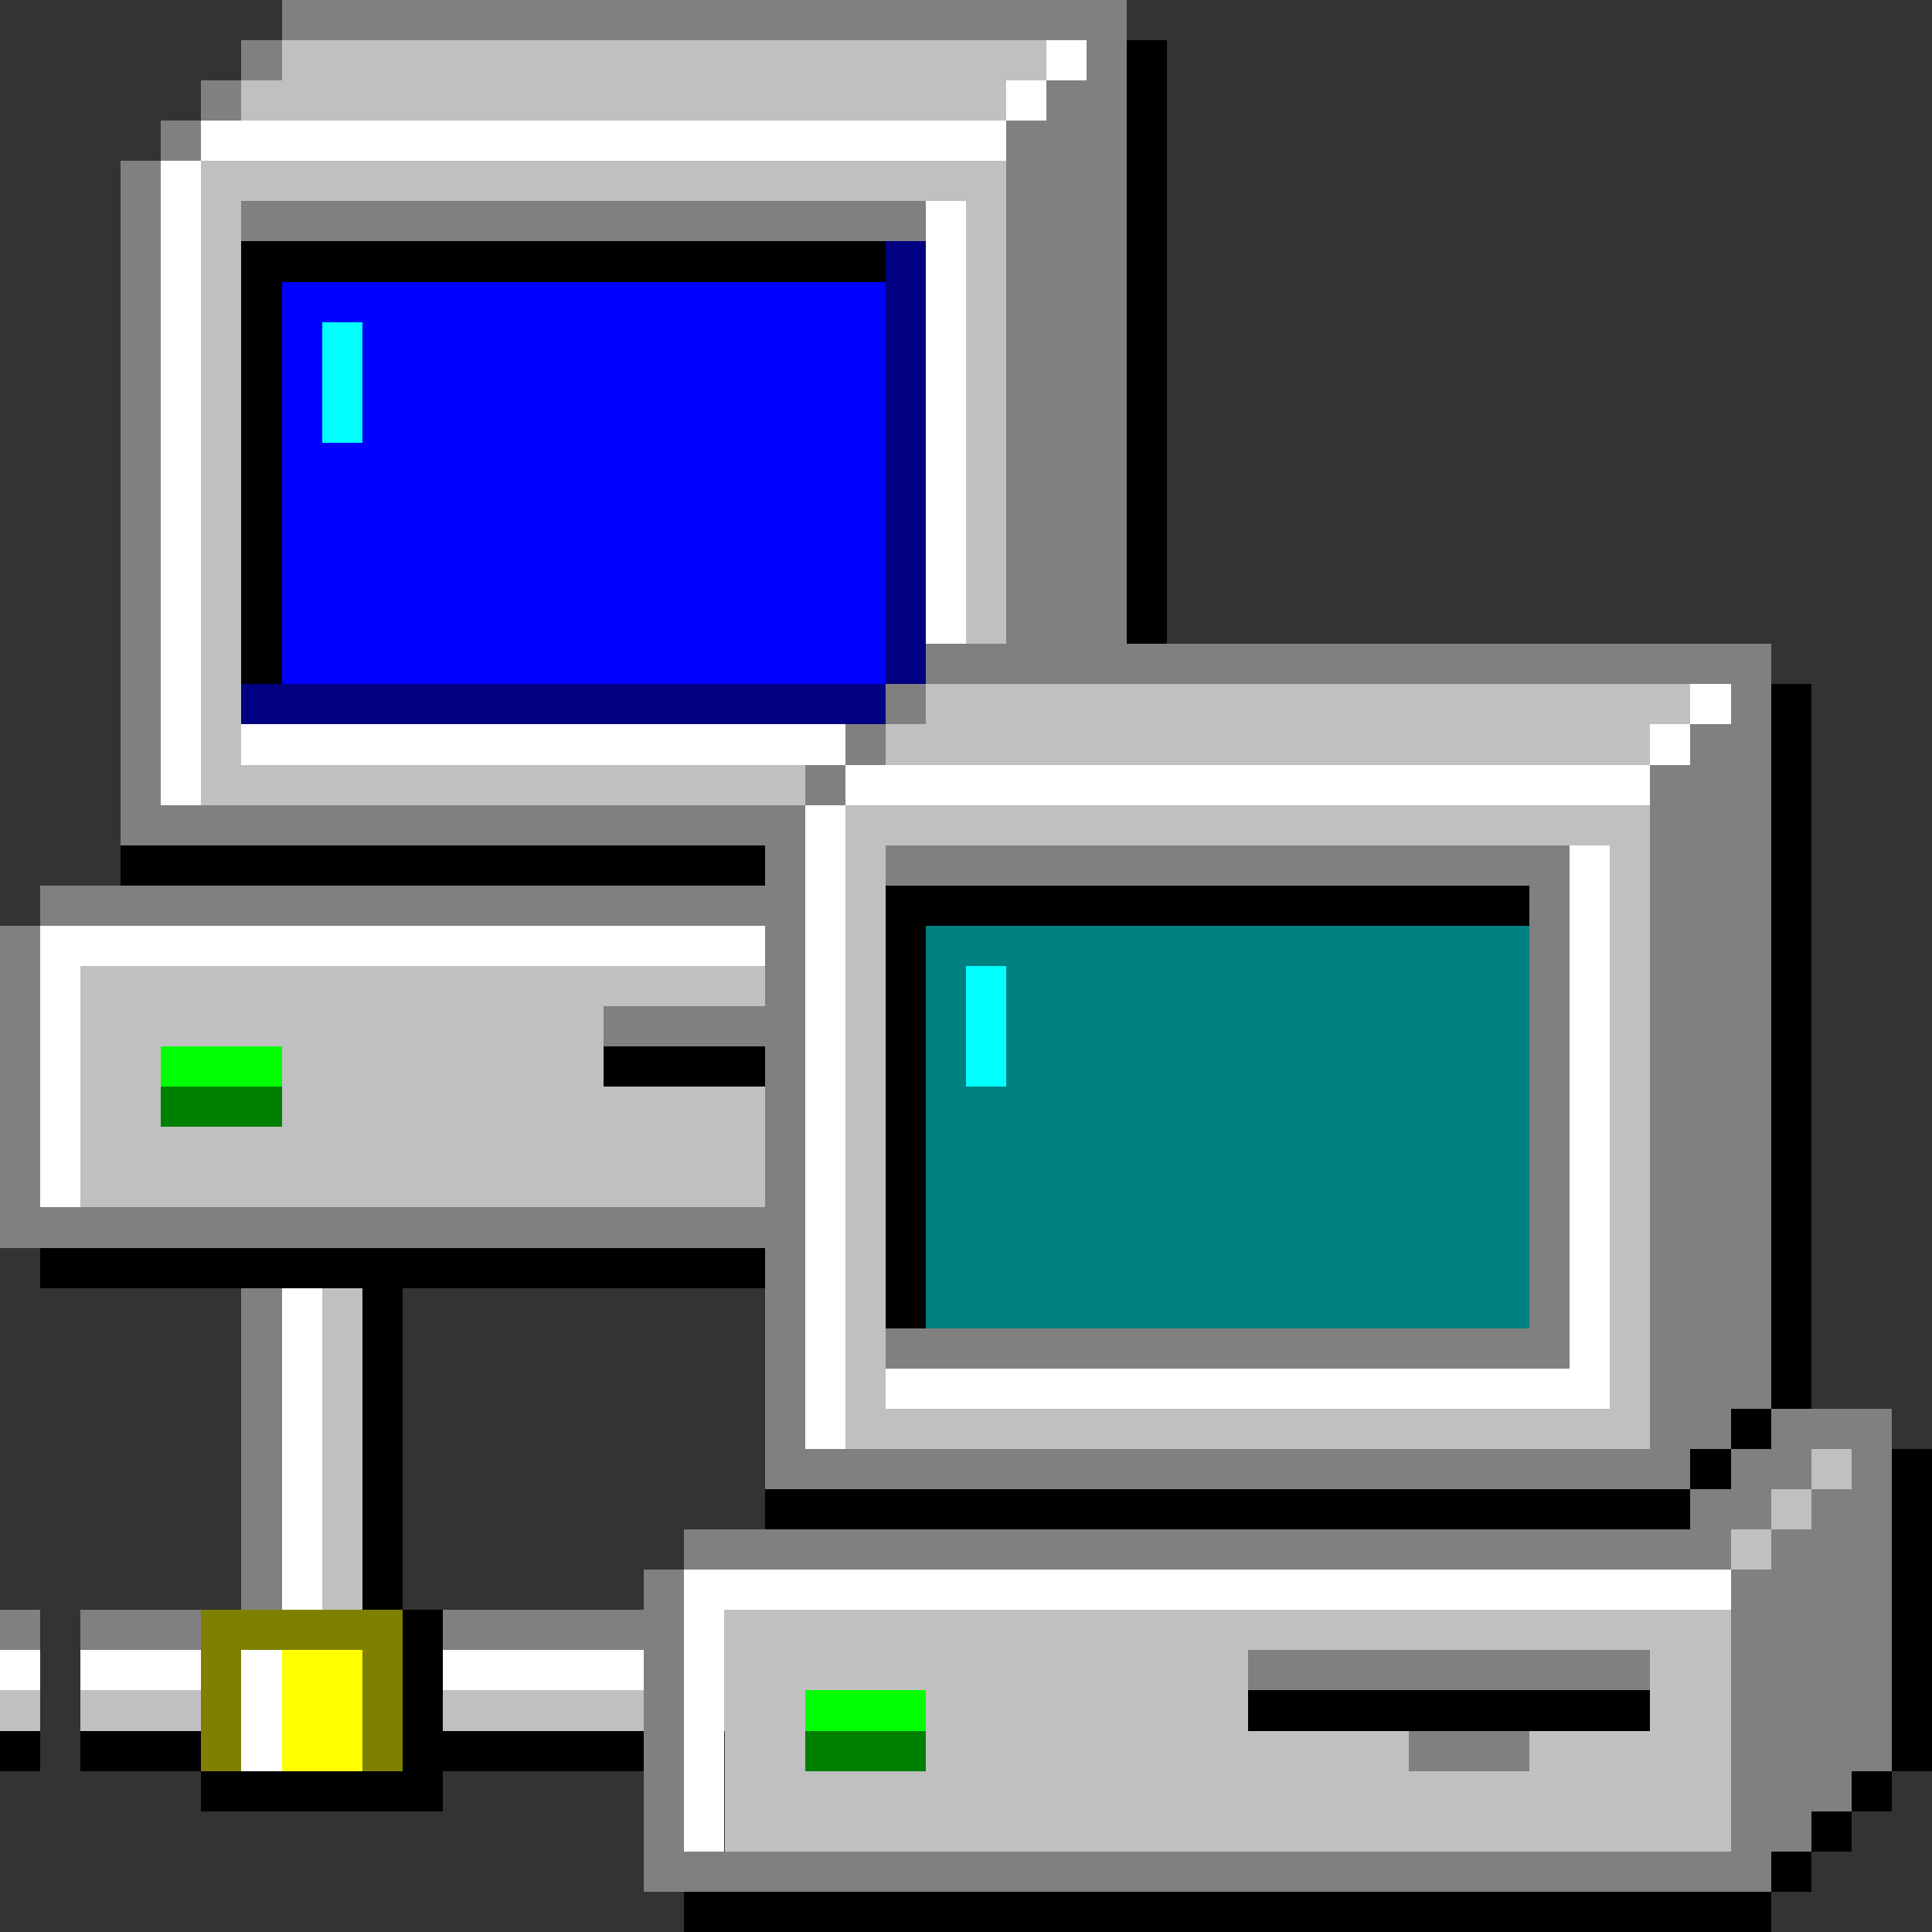 <svg xmlns="http://www.w3.org/2000/svg" width="48" height="48" shape-rendering="crispEdges" viewBox="0 -0.5 48 48"><rect x="0" y="-0.5" width="48" height="48" fill="#333333" stroke="none"/><path stroke="gray" d="M7 0h21M6 1h1m20 0h1M5 2h1m20 0h2M4 3h1m20 0h3M3 4h1m21 0h3M3 5h1m2 0h17m2 0h3M3 6h1m21 0h3M3 7h1m21 0h3M3 8h1m21 0h3M3 9h1m21 0h3M3 10h1m21 0h3M3 11h1m21 0h3M3 12h1m21 0h3M3 13h1m21 0h3M3 14h1m21 0h3M3 15h1m21 0h3M3 16h1m19 0h21M3 17h1m18 0h1m20 0h1M3 18h1m17 0h1m20 0h2M3 19h1m16 0h1m20 0h3M3 20h17m21 0h3m-25 1h1m2 0h17m2 0h3M1 22h19m18 0h1m2 0h3M0 23h1m18 0h1m18 0h1m2 0h3M0 24h1m18 0h1m18 0h1m2 0h3M0 25h1m14 0h5m18 0h1m2 0h3M0 26h1m18 0h1m18 0h1m2 0h3M0 27h1m18 0h1m18 0h1m2 0h3M0 28h1m18 0h1m18 0h1m2 0h3M0 29h1m18 0h1m18 0h1m2 0h3M0 30h20m18 0h1m2 0h3m-25 1h1m18 0h1m2 0h3M6 32h1m12 0h1m18 0h1m2 0h3M6 33h1m12 0h1m2 0h17m2 0h3M6 34h1m12 0h1m21 0h3M6 35h1m12 0h1m21 0h2m1 0h3M6 36h1m12 0h23m1 0h2m1 0h1M6 37h1m35 0h2m1 0h2M6 38h1m10 0h26m1 0h3M6 39h1m9 0h1m26 0h4M0 40h1m1 0h3m6 0h6m26 0h4m-31 1h1m14 0h10m2 0h4m-31 1h1m26 0h4m-31 1h1m18 0h3m5 0h4m-31 1h1m26 0h3m-30 1h1m26 0h2m-29 1h28"/><path stroke="silver" d="M7 1h19M6 2h19M5 4h20M5 5h1m18 0h1M5 6h1m18 0h1M5 7h1m18 0h1M5 8h1m18 0h1M5 9h1m18 0h1M5 10h1m18 0h1M5 11h1m18 0h1M5 12h1m18 0h1M5 13h1m18 0h1M5 14h1m18 0h1M5 15h1m18 0h1M5 16h1m-1 1h1m17 0h19M5 18h1m16 0h19M5 19h15m1 1h20m-20 1h1m18 0h1m-20 1h1m18 0h1m-20 1h1m18 0h1M2 24h17m2 0h1m18 0h1M2 25h13m6 0h1m18 0h1M2 26h2m3 0h8m6 0h1m18 0h1M2 27h2m3 0h12m2 0h1m18 0h1M2 28h17m2 0h1m18 0h1M2 29h17m2 0h1m18 0h1m-20 1h1m18 0h1m-20 1h1m18 0h1M8 32h1m12 0h1m18 0h1M8 33h1m12 0h1m18 0h1M8 34h1m12 0h1m18 0h1M8 35h1m12 0h20M8 36h1m36 0h1M8 37h1m35 0h1M8 38h1m34 0h1M8 39h1m9 1h25m-25 1h13m10 0h2M0 42h1m1 0h3m6 0h5m2 0h2m3 0h8m10 0h2m-25 1h2m3 0h12m3 0h5m-25 1h25m-25 1h25"/><path stroke="#fff" d="M26 1h1m-2 1h1M5 3h20M4 4h1M4 5h1m18 0h1M4 6h1m18 0h1M4 7h1m18 0h1M4 8h1m18 0h1M4 9h1m18 0h1M4 10h1m18 0h1M4 11h1m18 0h1M4 12h1m18 0h1M4 13h1m18 0h1M4 14h1m18 0h1M4 15h1m18 0h1M4 16h1m-1 1h1m37 0h1M4 18h1m1 0h15m20 0h1M4 19h1m16 0h20m-21 1h1m-1 1h1m18 0h1m-20 1h1m18 0h1M1 23h18m1 0h1m18 0h1M1 24h1m18 0h1m18 0h1M1 25h1m18 0h1m18 0h1M1 26h1m18 0h1m18 0h1M1 27h1m18 0h1m18 0h1M1 28h1m18 0h1m18 0h1M1 29h1m18 0h1m18 0h1m-20 1h1m18 0h1m-20 1h1m18 0h1M7 32h1m12 0h1m18 0h1M7 33h1m12 0h1m18 0h1M7 34h1m12 0h1m1 0h18M7 35h1m12 0h1M7 36h1m-1 1h1m-1 1h1m-1 1h1m9 0h26m-26 1h1M0 41h1m1 0h3m1 0h1m4 0h5m1 0h1M6 42h1m10 0h1M6 43h1m10 0h1m-1 1h1m-1 1h1"/><path stroke="#000" d="M28 1h1m-1 1h1m-1 1h1m-1 1h1m-1 1h1M6 6h16m6 0h1M6 7h1m21 0h1M6 8h1m21 0h1M6 9h1m21 0h1M6 10h1m21 0h1M6 11h1m21 0h1M6 12h1m21 0h1M6 13h1m21 0h1M6 14h1m21 0h1M6 15h1m21 0h1M6 16h1m37 1h1m-1 1h1m-1 1h1m-1 1h1M3 21h16m25 0h1m-23 1h16m6 0h1m-23 1h1m21 0h1m-23 1h1m21 0h1m-23 1h1m21 0h1m-30 1h4m3 0h1m21 0h1m-23 1h1m21 0h1m-23 1h1m21 0h1m-23 1h1m21 0h1m-23 1h1m21 0h1M1 31h18m3 0h1m21 0h1M9 32h1m12 0h1m21 0h1M9 33h1m34 0h1M9 34h1m34 0h1M9 35h1m33 0h1M9 36h1m32 0h1m4 0h1M9 37h1m9 0h23m5 0h1M9 38h1m37 0h1M9 39h1m37 0h1m-38 1h1m36 0h1m-38 1h1m36 0h1m-38 1h1m20 0h10m6 0h1M0 43h1m1 0h3m5 0h6m31 0h1M5 44h6m35 0h1m-2 1h1m-2 1h1m-28 1h27"/><path stroke="navy" d="M22 6h1m-1 1h1m-1 1h1m-1 1h1m-1 1h1m-1 1h1m-1 1h1m-1 1h1m-1 1h1m-1 1h1m-1 1h1M6 17h16"/><path stroke="#00f" d="M7 7h15M7 8h1m1 0h13M7 9h1m1 0h13M7 10h1m1 0h13M7 11h15M7 12h15M7 13h15M7 14h15M7 15h15M7 16h15"/><path stroke="#0ff" d="M8 8h1M8 9h1m-1 1h1m15 14h1m-1 1h1m-1 1h1"/><path stroke="teal" d="M23 23h15m-15 1h1m1 0h13m-15 1h1m1 0h13m-15 1h1m1 0h13m-15 1h15m-15 1h15m-15 1h15m-15 1h15m-15 1h15m-15 1h15"/><path stroke="#0f0" d="M4 26h3m13 16h3"/><path stroke="green" d="M4 27h3m13 16h3"/><path stroke="olive" d="M5 40h5m-5 1h1m3 0h1m-5 1h1m3 0h1m-5 1h1m3 0h1"/><path stroke="#ff0" d="M7 41h2m-2 1h2m-2 1h2"/></svg>